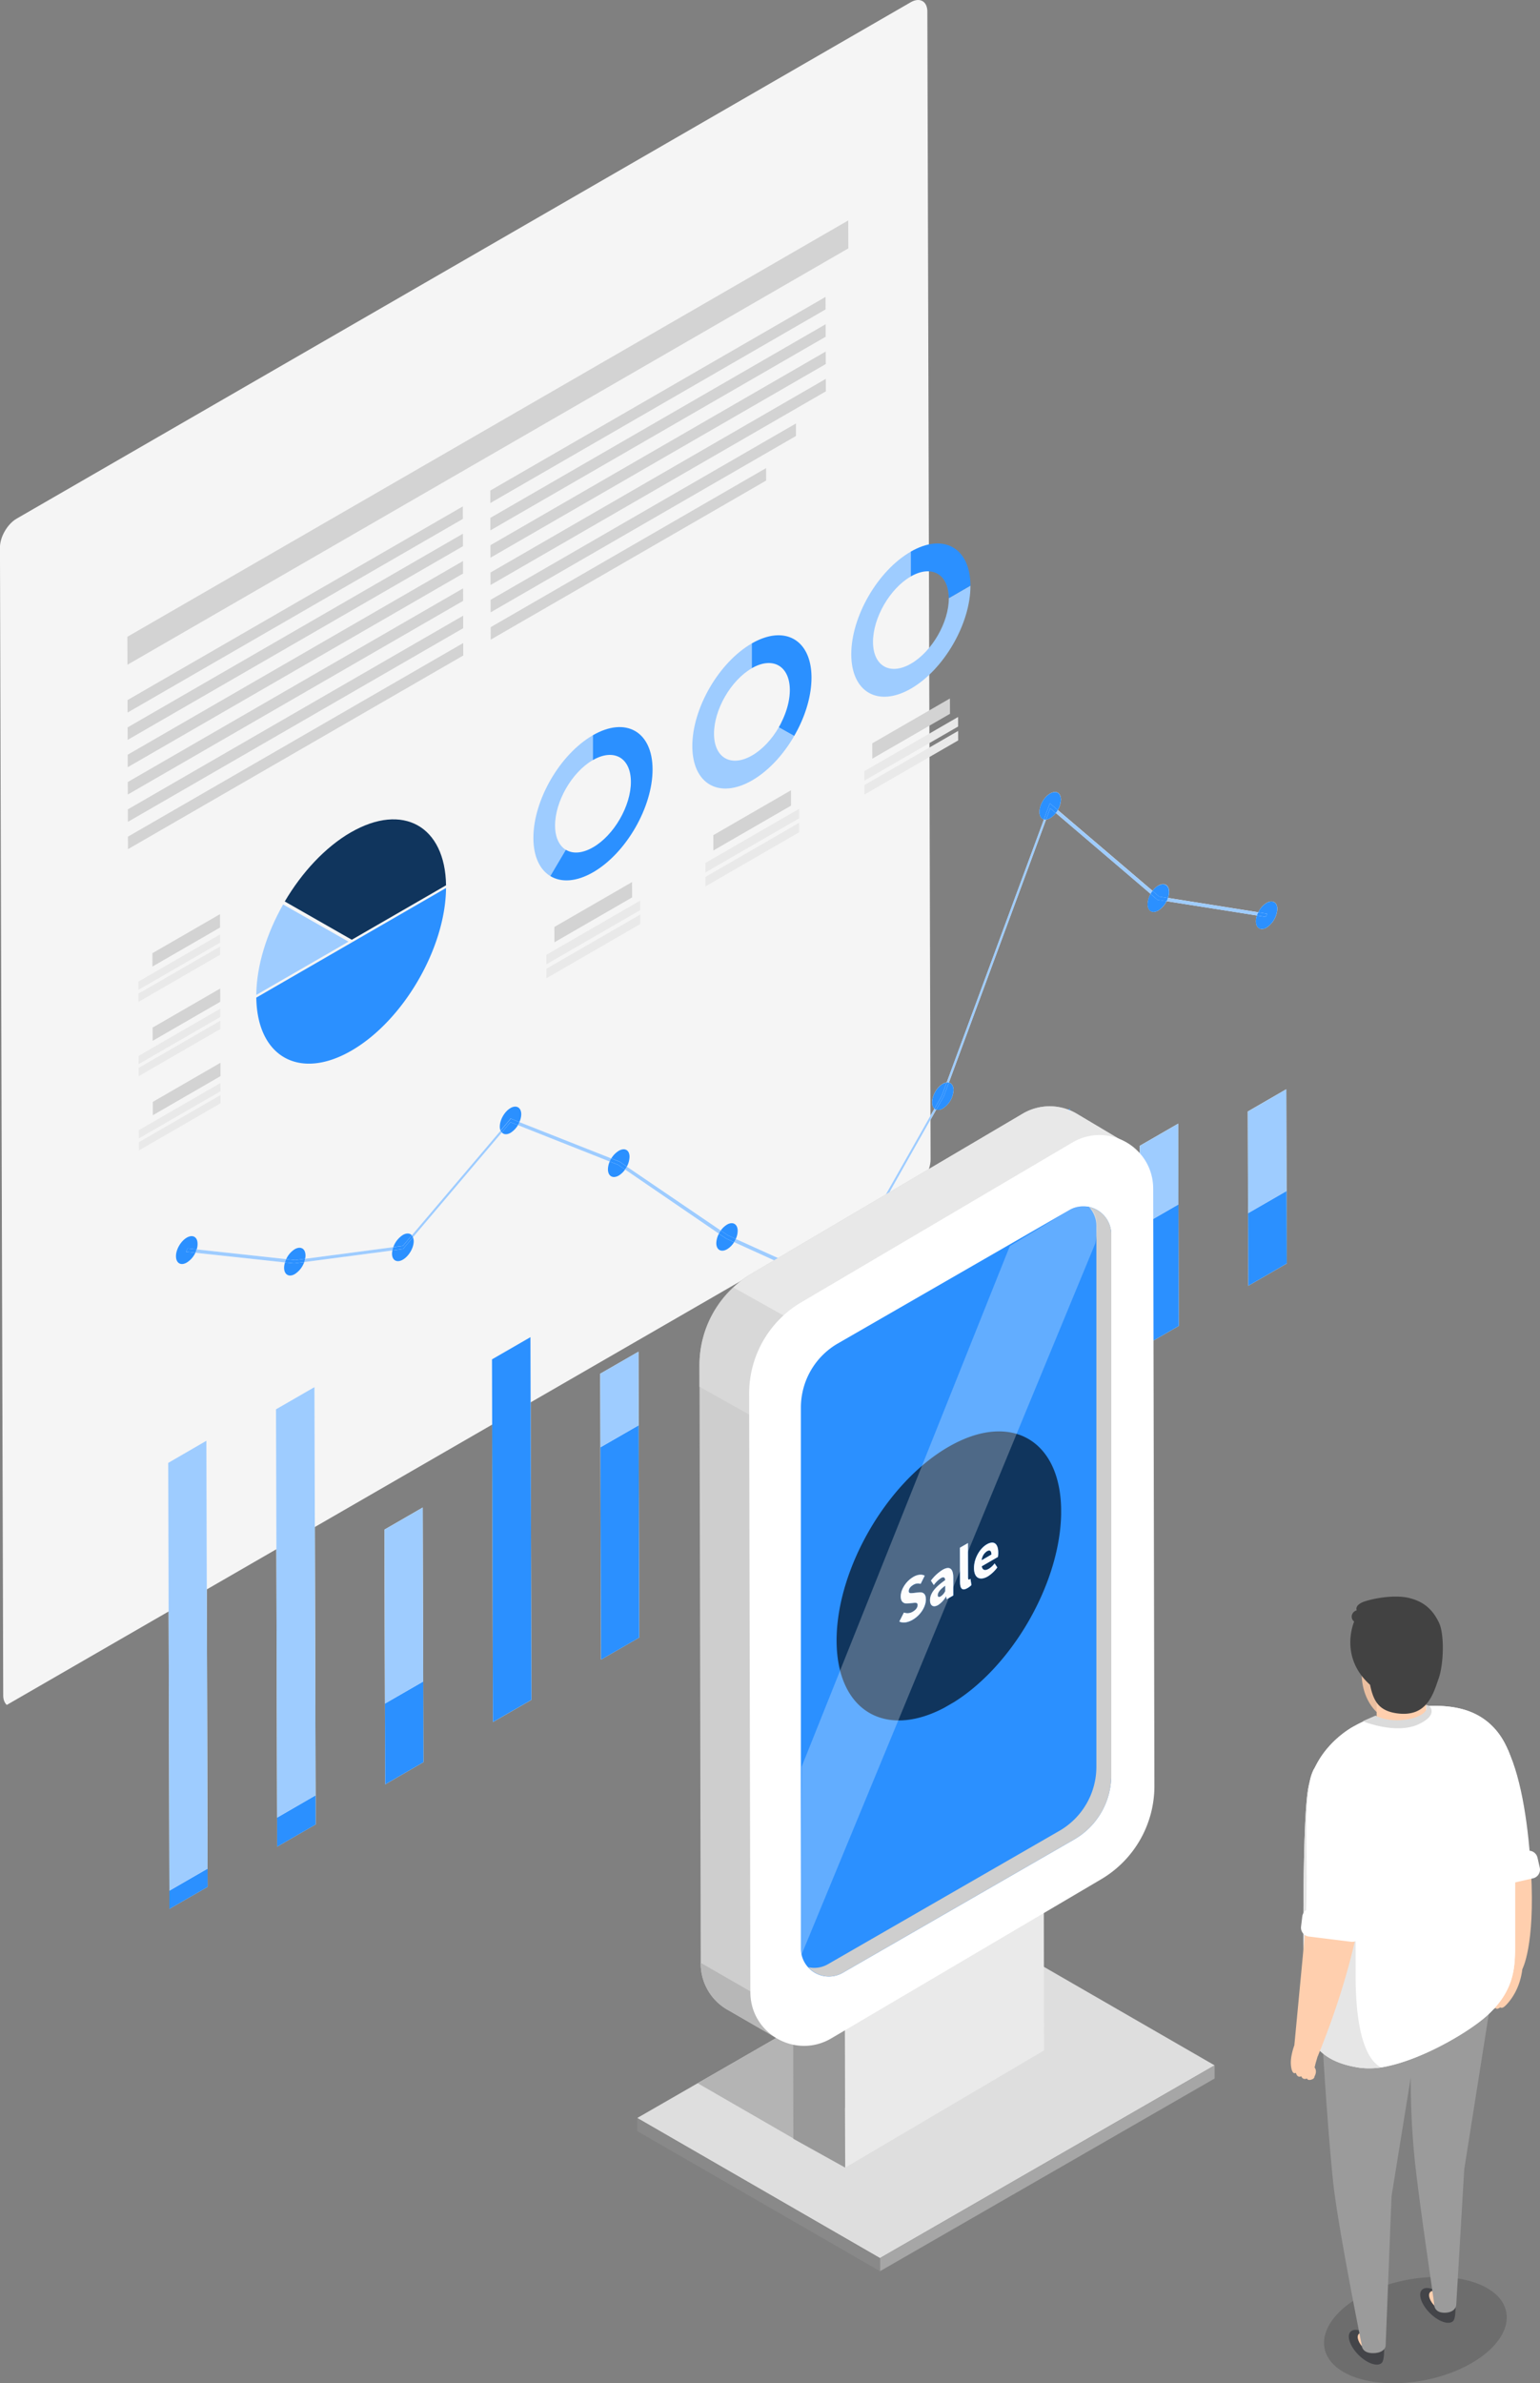 <svg xmlns="http://www.w3.org/2000/svg" viewBox="0 0 1080.1 1670.87">
    <rect x="0" y="0" width="1080.1" height="1670.87" fill="#808080" stroke="none"/>
    <defs>
        <style>
            .cls-1{fill:none}.cls-2{isolation:isolate}.cls-3{clip-path:url(#clip-path)}.cls-4{fill:#f5f5f5}.cls-5{fill:#d3d3d3}.cls-6{fill:#e9e9e9}.cls-7{fill:#9eccff}.cls-8{fill:#2b90ff}.cls-33,.cls-9{fill:#fff}.cls-10{fill:#10355d}.cls-11{clip-path:url(#clip-path-2)}.cls-12{opacity:.15}.cls-13{fill:#ffcfae}.cls-14{fill:#444549}.cls-15{fill:#9b9b9b}.cls-16{opacity:.1}.cls-17{fill:#424242}.cls-18{opacity:.08}.cls-19{fill:#dbdbdb}.cls-20{fill:#dedede}.cls-21{fill:#b4b4b4}.cls-22{fill:#a6a6a6}.cls-23{fill:#898989}.cls-24{fill:#d2d9dd}.cls-25{fill:#eaeaea}.cls-26{fill:#999}.cls-27{fill:#cecece}.cls-28{fill:#b7b7b7}.cls-29{fill:#e8e8e8}.cls-30{fill:#d8d8d8}.cls-31{clip-path:url(#clip-path-3)}.cls-32{fill:#fcfcfc}.cls-33{opacity:.26}
        </style>
        <clipPath id="clip-path" transform="translate(-.04 -5.16)">
            <path class="cls-1" d="M2.36 1207.06L0 375.53 650.44 0l2.36 831.53L2.36 1207.06z"/>
        </clipPath>
        <clipPath id="clip-path-2" transform="translate(-.04 -5.16)">
            <path class="cls-1" d="M89.8 600.5l-.43-148.89 505.6-291.91.43 148.89L89.8 600.5z"/>
        </clipPath>
        <clipPath id="clip-path-3" transform="translate(-.04 -5.16)">
            <path class="cls-1" d="M587.03 1245.91l-.51-180.99 157.5-90.93.51 180.99-157.5 90.93z"/>
        </clipPath>
    </defs>
    <title>
        Assets &amp;amp; Infrastructure
    </title>
    <g id="Layer_2" data-name="Layer 2">
        <g id="Layer_1-2" data-name="Layer 1">
            <path class="cls-2 cls-3 cls-4" d="M638.72 6.77l-627 362C5.25 372.5 0 381.56 0 389l2.28 804.59c0 7.44 5.29 10.44 11.76 6.7l627-362c6.47-3.74 11.71-12.8 11.68-20.24l-2.24-804.58c0-7.44-5.29-10.44-11.76-6.7" transform="translate(-.04 -5.16)"/>
            <path class="cls-5" d="M611.78 521.13l54.47-31.44.04 10.75-54.47 31.44-.04-10.75"/>
            <path class="cls-6" d="M606.22 540.64l65.74-37.96.02 6.68-65.74 37.93-.02-6.65M606.26 550.41L672 512.45l.02 6.65-65.74 37.96-.02-6.65"/>
            <path class="cls-7" d="M639 470.44c-14.71 8.51-26.63 1.71-26.66-15.2s11.79-37.42 26.49-45.91 26.63-1.64 26.68 15.21-11.81 37.41-26.51 45.9m-.21-78.5c-23.11 13.33-41.79 45.55-41.7 72.06s18.85 37.24 41.94 23.9 41.73-45.63 41.65-72.16l-15.2 8.78c-.06-16.84-12-23.7-26.68-15.21v-17.4" transform="translate(-.04 -5.16)"/>
            <path class="cls-8" d="M638.76 391.94c23.07-13.33 41.84-2.71 41.92 23.82l-15.2 8.78c-.06-16.84-12-23.7-26.68-15.21v-17.4" transform="translate(-.04 -5.16)"/>
            <path class="cls-5" d="M500.3 585.51l54.48-31.46.03 10.76-54.47 31.46-.04-10.76"/>
            <path class="cls-6" d="M494.74 605l65.74-37.94.02 6.65-65.74 37.96-.02-6.67M494.78 614.78l65.74-37.95.02 6.63-65.74 37.97-.02-6.65"/>
            <path class="cls-7" d="M548 511.89v0m6-23c0 7.38-2.22 15.42-6 22.86 3.77-7.44 6-15.46 6-22.86m-26.72-32.6c-23.09 13.33-41.75 45.57-41.67 72.08s18.85 37.23 41.94 23.91c12.71-7.34 24.07-20.42 31.71-35.13-.72 1.34-1.45 2.67-2.2 4l-10.81-6.08c-4.78 8.3-11.41 15.53-18.76 19.75-14.71 8.49-26.63 1.69-26.66-15.22s11.79-37.42 26.49-45.91 26.63-1.64 26.68 15.2c-.06-16.83-12-23.69-26.68-15.2v-17.4" transform="translate(-.04 -5.16)"/>
            <path class="cls-8" d="M527.28 456.3c23.07-13.33 41.84-2.69 41.92 23.82 0 12-3.71 25.06-9.94 37-.72 1.34-1.45 2.67-2.2 4l-10.81-6.08c.6-1 1.15-2.05 1.69-3.11v-.08a.9.9 0 0 1 .06-.13c3.77-7.44 6-15.46 6-22.86-.06-16.83-12-23.69-26.68-15.2v-17.4" transform="translate(-.04 -5.16)"/>
            <path class="cls-7" d="M415.81 520.66v17.4c14.65-8.45 26.63-1.64 26.68 15.21-.06-16.85-12-23.67-26.68-15.21s-26.52 29.09-26.46 45.94c0 8.29 2.94 14.11 7.55 17L386 619.36l10.9-18.43-10.9 18.43c7.65 4.64 18.25 4.11 30.07-2.7 23.09-13.33 41.73-45.64 41.65-72.18.08 26.53-18.57 58.85-41.65 72.18-11.83 6.82-22.43 7.34-30.07 2.7-7.31-4.45-11.83-13.59-11.86-26.62-.08-26.51 18.59-58.75 41.67-72.08" transform="translate(-.04 -5.16)"/>
            <path class="cls-5" d="M388.82 649.88l54.48-31.47.04 10.75-54.48 31.47-.04-10.75"/>
            <path class="cls-6" d="M383.21 669.41L449 631.42l.02 6.65-65.79 38.01-.02-6.67M383.23 679.18l65.81-38 .02 6.65-65.81 38-.02-6.65"/>
            <path class="cls-8" d="M415.81 520.66c23.07-13.33 41.84-2.69 41.92 23.82s-18.57 58.85-41.65 72.18c-11.83 6.82-22.43 7.34-30.07 2.7l10.9-18.43c4.82 3 11.62 2.58 19.11-1.75 14.65-8.45 26.55-29 26.51-45.91s-12-23.67-26.68-15.21v-17.4" transform="translate(-.04 -5.16)"/>
            <path class="cls-8" d="M396.86 595.78l-10.9 18.42 10.9-18.42"/>
            <path class="cls-9" d="M145.68 1328l-26.83 15.44v-12.8l26.78-15.46.05 12.82m75.75-43.75l-27 15.57v-20.41l27-15.61v20.45m302.69-174.76l-27 15.57-.1-41 27-15.61.1 41.06M902.55 891l-27 15.61-.15-50.89 27-15.56.15 50.84M297 1240.62l-26.78 15.52-.2-56.62 26.85-15.52.15 56.57m302.69-174.76l-26.78 15.54-.2-59.81 26.83-15.46.15 59.74M826.8 934.76l-27 15.57-.25-85.23 27-15.54.25 85.21m-151.34 87.36l-27 15.56-.3-119 26.93-15.57.35 119m226.94-182l-27 15.56-.2-71.25 27-15.61.2 71.3m-75.85 9.41l-27 15.54-.15-56.57 27-15.56.15 56.6m-378.19 303.7l-26.78 15.46-.45-148.87 26.89-15.42.39 148.85m75.61-84.79l-27 15.61-.34-123.28 27-15.56.35 123.23m151.1-165.33l-26.93 15.57-.18-49.56 27-15.56.1 49.56M296.87 1184L270 1199.51l-.35-121.94 26.83-15.47.34 121.95m454.24-205.56L724.28 994l-.59-196 26.83-15.46.54 196M448 1004.41l-26.83 15.44-.17-51.58 26.83-15.44.15 51.59m-75.2 192.48l-27 15.56-.69-254.27 27-15.56.69 254.27m-151.39 67l-27 15.61-.79-286.23 27-15.56.79 286.18m-75.75 51.39l-26.78 15.46-.84-299.9 26.78-15.54.84 300M138 881.08l62.8 6.84a16.13 16.13 0 0 1 5.9-6.92c4.2-2.42 7.61-.49 7.61 4.37a9.48 9.48 0 0 1-.25 2.3l61.81-8.15a16.92 16.92 0 0 1 6.67-8.5c2.62-1.51 4.94-1.33 6.32.2l62.26-73.35a6.7 6.7 0 0 1-.5-2.74c0-4.84 3.36-10.72 7.41-13s7.61-.49 7.61 4.35a14 14 0 0 1-1.29 5.43l64.43 25.45A15.62 15.62 0 0 1 434 812c4.2-2.42 7.61-.64 7.61 4.15a15.16 15.16 0 0 1-1.88 6.92l65.86 44.76a14.58 14.58 0 0 1 4.4-4.15c4.05-2.32 7.46-.39 7.46 4.45a14.17 14.17 0 0 1-1.33 5.61L580.89 903a14.33 14.33 0 0 1 4.94-5 5.79 5.79 0 0 1 4.6-.87l65-114.68c-1-.84-1.63-2.32-1.63-4.4-.05-4.79 3.36-10.67 7.56-13.09a6.47 6.47 0 0 1 2.67-.91l68.19-184.4c-1.88-.52-3.11-2.4-3.11-5.29 0-4.82 3.36-10.5 7.36-12.82 4.25-2.47 7.61-.69 7.66 4.15a15.56 15.56 0 0 1-2.18 7.36l66.46 56.67a13.92 13.92 0 0 1 4-3.66c4.2-2.42 7.56-.5 7.61 4.35a13.1 13.1 0 0 1-.79 4.25l63.34 10.08a15.21 15.21 0 0 1 5.73-6.52c4.2-2.42 7.61-.49 7.61 4.15a16.71 16.71 0 0 1-7.56 13.12c-4.05 2.3-7.46.37-7.46-4.47a12.18 12.18 0 0 1 .74-4.05l-63.34-10a16 16 0 0 1-5.83 6.52c-4.05 2.37-7.46.42-7.46-4.4a15.44 15.44 0 0 1 2.08-7.26l-66.51-56.72a14 14 0 0 1-4.05 3.66 6.34 6.34 0 0 1-2.77.94l-68.19 184.4c1.93.45 3.21 2.32 3.26 5.29a16.27 16.27 0 0 1-7.41 12.8 6.08 6.08 0 0 1-4.74.94l-64.91 114.72a5.73 5.73 0 0 1 1.68 4.5 16.63 16.63 0 0 1-7.56 13.09c-4.2 2.42-7.46.42-7.46-4.4a14.66 14.66 0 0 1 1.24-5.63L514.92 876a14.65 14.65 0 0 1-4.92 5c-4.2 2.42-7.56.49-7.61-4.15a14.94 14.94 0 0 1 1.83-6.72l-65.82-45a15.38 15.38 0 0 1-4.4 4.2c-4.2 2.42-7.61.44-7.61-4.35a13.78 13.78 0 0 1 1.24-5.48L363.28 794a16.46 16.46 0 0 1-5.19 5.39c-2.52 1.43-4.79 1.23-6.13-.25l-62.31 73.47a7.45 7.45 0 0 1 .54 2.77c0 4.64-3.41 10.47-7.61 12.89s-7.61.5-7.61-4.15a11.79 11.79 0 0 1 .25-2.27l-61.8 8.15a16.39 16.39 0 0 1-6.67 8.45c-4 2.32-7.41.39-7.46-4.45a12.5 12.5 0 0 1 .64-3.75L137 883.48a16 16 0 0 1-6 6.82c-4.15 2.45-7.56.5-7.61-4.35s3.41-10.67 7.56-13.09 7.61-.5 7.61 4.35a12 12 0 0 1-.59 3.88" transform="translate(-.04 -5.16)"/>
            <path class="cls-8" d="M875.38 850.55l26.98-15.56.15 50.84-26.98 15.61-.15-50.89"/>
            <path class="cls-7" d="M875.19 779.3l26.97-15.62.2 71.31-26.98 15.56-.19-71.25"/>
            <path class="cls-8" d="M799.54 859.94l26.97-15.54.25 85.21-26.98 15.56-.24-85.23"/>
            <path class="cls-7" d="M799.39 803.36l26.98-15.56.14 56.6-26.97 15.54-.15-56.58"/>
            <path class="cls-8" d="M723.64 792.79l26.83-15.47.55 196.02-26.78 15.46-.6-196.01M648.15 913.55l26.92-15.57.35 118.98-26.98 15.57-.29-118.98"/>
            <path class="cls-7" d="M648 863.99l26.97-15.56.1 49.55-26.92 15.57-.15-49.56"/>
            <path class="cls-8" d="M572.69 1016.42l26.83-15.46.15 59.73-26.78 15.54-.2-59.81M497 1078.92l26.98-15.61.1 41.06-26.98 15.56-.1-41.01"/>
            <path class="cls-7" d="M496.65 955.64l26.98-15.56.35 123.23-26.98 15.61-.35-123.28"/>
            <path class="cls-8" d="M421.1 1014.69l26.83-15.44.4 148.85-26.78 15.46-.45-148.87"/>
            <path class="cls-7" d="M420.96 963.11l26.83-15.45.14 51.59-26.83 15.44-.14-51.58"/>
            <path class="cls-8" d="M345.06 953.03l26.98-15.57.69 254.27-26.98 15.56-.69-254.26M270.01 1194.35l26.83-15.47.15 56.58-26.79 15.51-.19-56.62"/>
            <path class="cls-7" d="M269.66 1072.4l26.83-15.47.35 121.95-26.83 15.47-.35-121.95"/>
            <path class="cls-8" d="M194.36 1274.29l26.98-15.61.05 20.45-26.98 15.57-.05-20.41"/>
            <path class="cls-7" d="M193.57 988.06l26.98-15.56.79 286.18-26.98 15.61-.79-286.23"/>
            <path class="cls-8" d="M118.81 1325.53l26.78-15.46.05 12.82-26.83 15.44v-12.8"/>
            <path class="cls-7" d="M117.97 1025.63l26.78-15.53.84 299.97-26.78 15.46-.84-299.9"/>
            <path class="cls-8" d="M888.27 638.25c4.2-2.42 7.61-.49 7.61 4.15a16.71 16.71 0 0 1-7.56 13.12c-4.05 2.3-7.46.37-7.46-4.47a12.18 12.18 0 0 1 .74-4.05l6.23 1 .94-2.22-6.23-1a15.21 15.21 0 0 1 5.73-6.52M807 631.88a15.44 15.44 0 0 0-2.08 7.26c0 4.82 3.41 6.77 7.46 4.4a16 16 0 0 0 5.83-6.52l-6.37-1-4.84-4.14m5.34-5.78a13.92 13.92 0 0 0-4 3.66l4.64 4 6.18 1a13.1 13.1 0 0 0 .79-4.25c-.05-4.84-3.41-6.77-7.61-4.35M736.63 571.85l-2.91 7.91a6.34 6.34 0 0 0 2.77-.94 14 14 0 0 0 4.05-3.66l-3.9-3.31m-.2-10.28c-4 2.32-7.41 8-7.36 12.82 0 2.89 1.23 4.77 3.11 5.29l3.51-9.49.64-1.85 5.58 4.74a15.56 15.56 0 0 0 2.18-7.36c-.05-4.84-3.41-6.62-7.66-4.15M665.53 764.15l-3.53 9.59-5.34 9.44a6.08 6.08 0 0 0 4.74-.94 16.27 16.27 0 0 0 7.41-12.8c0-3-1.33-4.84-3.26-5.29m-4.2.84c-4.2 2.42-7.61 8.3-7.56 13.09 0 2.07.59 3.56 1.63 4.4l5.14-9 3.46-9.36a6.47 6.47 0 0 0-2.67.91M591.76 897.86l-5.29 9.24-.64 1.14-6.18-2.82a14.66 14.66 0 0 0-1.24 5.63c0 4.82 3.26 6.82 7.46 4.4a16.63 16.63 0 0 0 7.56-13.09 5.73 5.73 0 0 0-1.68-4.5m-5.93.17a14.33 14.33 0 0 0-4.94 5l4.94 2.22 4.6-8.1a5.79 5.79 0 0 0-4.6.87M504.25 870.09a14.94 14.94 0 0 0-1.83 6.72c.05 4.64 3.41 6.57 7.61 4.15a14.65 14.65 0 0 0 4.89-4.94l-5.68-2.57-5-3.36m5.73-6.38a14.58 14.58 0 0 0-4.4 4.15l4.94 3.36 5.59 2.54a14.17 14.17 0 0 0 1.33-5.61c0-4.84-3.41-6.77-7.46-4.45M427.67 819.49a13.78 13.78 0 0 0-1.24 5.48c0 4.79 3.41 6.77 7.61 4.35a15.38 15.38 0 0 0 4.4-4.2l-4.89-3.36-5.88-2.27M434 812a15.62 15.62 0 0 0-5.19 5.29l5.88 2.32 5 3.46a15.16 15.16 0 0 0 1.88-6.92c0-4.79-3.41-6.57-7.61-4.15M358 791.92l-6 7.21c1.33 1.48 3.6 1.68 6.13.25a16.46 16.46 0 0 0 5.19-5.39l-5.32-2.07m0-9.83c-4.05 2.32-7.46 8.2-7.41 13a6.7 6.7 0 0 0 .5 2.74l6.57-7.78.5-.67 6.18 2.45a14 14 0 0 0 1.29-5.43c0-4.84-3.46-6.77-7.61-4.35M289.66 872.61l-6.57 7.81-.49.45-7.36 1a11.79 11.79 0 0 0-.25 2.27c0 4.64 3.41 6.57 7.61 4.15s7.61-8.25 7.61-12.89a7.45 7.45 0 0 0-.54-2.77m-7.12-1.63a16.92 16.92 0 0 0-6.67 8.5l6.72-.89 6.27-7.41c-1.38-1.53-3.71-1.71-6.32-.2M199.93 890.25a12.5 12.5 0 0 0-.64 3.75c.05 4.84 3.46 6.77 7.46 4.45a16.39 16.39 0 0 0 6.67-8.45l-7.16.89-6.32-.64m6.76-9.25a16.13 16.13 0 0 0-5.93 6.92l6.28.69 7-.94a9.48 9.48 0 0 0 .25-2.3c0-4.87-3.41-6.8-7.61-4.37M131 872.86c4.25-2.42 7.61-.5 7.61 4.35a12 12 0 0 1-.59 3.88l-6.47-.72-1 2.42 6.52.69a16 16 0 0 1-6 6.82c-4.15 2.45-7.56.5-7.61-4.35s3.41-10.67 7.56-13.09" transform="translate(-.04 -5.16)"/>
            <path class="cls-7" d="M655.4 782.48l-65 114.68a3.45 3.45 0 0 1 1.33.69l64.87-114.68a3.43 3.43 0 0 1-1.23-.69M819.19 634.7a17.26 17.26 0 0 1-.94 2.32l63.34 10a14.39 14.39 0 0 1 .94-2.22l-63.34-10.1m-87-55L664 764.08a3.45 3.45 0 0 1 1.53.07l68.19-184.4a6.22 6.22 0 0 1-1.53-.07m9.73-6.6a21 21 0 0 1-1.38 2.07L807 631.88a19 19 0 0 1 1.33-2.13l-66.46-56.67M138 881.08a22.58 22.58 0 0 1-.94 2.4l62.9 6.77a12.93 12.93 0 0 1 .84-2.32l-62.8-6.85" transform="translate(-.04 -5.16)"/>
            <path class="cls-8" d="M882.54 644.78l6.23 1-.94 2.22-6.23-1a14.39 14.39 0 0 1 .94-2.22M808.37 629.76l4.64 4 6.18 1a17.26 17.26 0 0 1-.94 2.32l-6.37-1-4.88-4.2a19 19 0 0 1 1.33-2.13M736.33 568.34l5.58 4.74a21 21 0 0 1-1.38 2.07l-3.9-3.31-2.91 7.91a6.22 6.22 0 0 1-1.53-.07l3.51-9.49.64-1.85M664 764.08a3.45 3.45 0 0 1 1.53.07l-3.53 9.59-5.34 9.44a3.43 3.43 0 0 1-1.23-.69l5.14-9 3.46-9.36" transform="translate(-.04 -5.16)"/>
            <path class="cls-7" d="M516.11 873.77a21.77 21.77 0 0 1-1.19 2.25l64.73 29.4a17.65 17.65 0 0 1 1.23-2.37l-64.78-29.27m-76.38-50.68c-.39.69-.84 1.38-1.29 2l65.82 45a16.58 16.58 0 0 1 1.33-2.22l-65.86-44.78m-225.66 64.58a15.06 15.06 0 0 1-.64 2.32l61.81-8.15a14 14 0 0 1 .64-2.32l-61.81 8.15m150.31-95.81a15.4 15.4 0 0 1-1.09 2.13l64.38 25.5a17.74 17.74 0 0 1 1.14-2.17l-64.43-25.45m-13.24 6l-62.26 73.35a4.47 4.47 0 0 1 .79 1.38L352 799.13a4 4 0 0 1-.84-1.26" transform="translate(-.04 -5.16)"/>
            <path class="cls-8" d="M590.42 897.16a3.45 3.45 0 0 1 1.33.69l-5.29 9.24-.64 1.14-6.18-2.82a17.65 17.65 0 0 1 1.23-2.37l4.94 2.22 4.6-8.1M505.58 867.86l4.94 3.36 5.59 2.54a21.77 21.77 0 0 1-1.19 2.25l-5.68-2.57-5-3.36a16.58 16.58 0 0 1 1.33-2.22M428.8 817.32l5.88 2.32 5 3.46c-.39.69-.84 1.38-1.29 2l-4.89-3.36-5.88-2.27a17.74 17.74 0 0 1 1.14-2.17M358.19 789.42l6.18 2.45a15.4 15.4 0 0 1-1.09 2.13l-5.28-2.08-6 7.21a4 4 0 0 1-.84-1.26l6.57-7.78.5-.67M288.87 871.22a4.47 4.47 0 0 1 .79 1.38l-6.57 7.81-.49.45-7.36 1a14 14 0 0 1 .64-2.32l6.72-.89 6.27-7.41M200.77 887.93l6.28.69 7-.94a15.06 15.06 0 0 1-.64 2.32l-7.16.89-6.32-.64a12.93 12.93 0 0 1 .84-2.32M131.5 880.36l6.47.72a22.58 22.58 0 0 1-.94 2.4l-6.52-.69 1-2.42M179.8 704.58l133.07-76.84c-.36 42.08-29.84 92.89-66.32 114s-66.14 4.39-66.75-37.12" transform="translate(-.04 -5.16)"/>
            <path class="cls-7" d="M198.62 639.28l45.84 26.06-64.66 37.34c.15-20.56 7.34-43.21 18.81-63.4" transform="translate(-.04 -5.16)"/>
            <path class="cls-10" d="M246.13 588.72c36.48-21.06 66.14-4.41 66.75 37.12L246.77 664l-47-26.83c12-20.35 28.27-38 46.33-48.46" transform="translate(-.04 -5.16)"/>
            <path class="cls-5" d="M106.89 668.28l47.41-27.37.03 9.36-47.41 27.37-.03-9.36"/>
            <path class="cls-6" d="M97.08 688.19l57.25-33.07.02 5.79-57.26 33.07-.01-5.79M97.09 696.63l57.28-33.07.01 5.79-57.27 33.07-.02-5.79"/>
            <path class="cls-5" d="M107.04 720.43l47.41-27.39.03 9.31-47.41 27.37-.03-9.29"/>
            <path class="cls-6" d="M97.22 740.27l57.26-33.07.02 5.79-57.26 33.07-.02-5.79M97.24 748.71l57.27-33.07.02 5.79-57.28 33.08-.01-5.8"/>
            <path class="cls-5" d="M107.19 772.51l47.41-27.39.03 9.36-47.41 27.39-.03-9.36"/>
            <path class="cls-6" d="M97.37 792.35l57.26-33.07.02 5.79-57.26 33.07-.02-5.79M97.39 800.79l57.27-33.07.02 5.79-57.28 33.08-.01-5.8"/>
            <g class="cls-2 cls-11">
                <path class="cls-5" d="M594.94 154.54L89.33 446.45l.06 19.6 505.6-291.91-.05-19.6M324.62 355.03L89.46 490.8l.02 8.77L324.64 363.8l-.02-8.77M324.67 374.18L89.52 509.95l.02 8.77L324.7 382.95l-.03-8.77M324.73 393.34L89.57 529.11l.02 8.77 235.16-135.77-.02-8.77M324.78 412.5L89.62 548.26l.03 8.77 235.16-135.77-.03-8.76M324.84 431.65L89.68 567.42l.02 8.77 235.16-135.77-.02-8.77M324.89 450.81L89.73 586.58l.03 8.76 235.16-135.77-.03-8.76M579.02 208.15L343.86 343.92l.03 8.77 235.16-135.77-.03-8.77M579.08 227.31L343.92 363.07l.02 8.77L579.1 236.07l-.02-8.76M579.13 246.46L343.97 382.23 344 391l235.16-135.77-.03-8.77M579.19 265.62L344.03 401.38l.02 8.77 235.16-135.77-.02-8.76M558.25 296.89L344.08 420.54l.03 8.77 214.16-123.65-.02-8.77M537.31 328.17L344.13 439.7l.03 8.76 193.17-111.53-.02-8.76"/>
            </g>
            <path d="M953.15 1615.75c-27.76 16.14-32.66 39.71-10.88 52.37s62.31 9.82 90.07-6.32 32.66-39.7 10.88-52.37-62.31-9.82-90.07 6.32z" transform="translate(-.04 -5.16)" class="cls-12"/>
            <path class="cls-13" d="M1051 1381s-1.05 10.73-1.78 13.77c-.46 1.93-.75 3.26-1.12 4.67-.5 1.95-.62 2.91 0 3.38s1.76.61 2.88-3.33a17.22 17.22 0 0 1-3.64 7.23c-2.11 2.27-5.2 4.58-4.37 5.78s3.09 0 3.09 0 .27 1.95 3.06.41c0 0 .33 1.57 3.17-.41 0 0 1.12 1.3 3.73-1.3s11.92-12.67 12.11-31.49z" transform="translate(-.04 -5.16)"/>
            <path class="cls-13" d="M1073.85 1317.08c2.93 52.41-6.08 68.53-6.08 68.53l-16.92.46-6.38-65.27" transform="translate(-.04 -5.16)"/>
            <circle class="cls-13" cx="1059.01" cy="1312.79" r="14.8"/>
            <circle class="cls-9" cx="1037.5" cy="1236.36" r="22.25"/>
            <path class="cls-9" d="M1057.5 1231.69c10.14 21.5 14.71 56 16.39 86l-29.42 3.12-28.13-72.5" transform="translate(-.04 -5.16)"/>
            <path class="cls-9" d="M1038.56 1324a6.29 6.29 0 0 0 7.54 4.72l29.15-6.69a6.29 6.29 0 0 0 4.72-7.54l-1.59-6.94a6.29 6.29 0 0 0-7.54-4.72l-29.15 6.69a6.29 6.29 0 0 0-4.69 7.48z" transform="translate(-.04 -5.16)"/>
            <path class="cls-14" d="M963.66 1645.38c-6-6-13.36-8.53-16.34-5.55s-.5 10.3 5.53 16.34 13.36 8.53 16.34 5.55c1.8-1.8 1.66-9.14 1.66-11-1.01-1.82-4.79-2.94-7.19-5.34z" transform="translate(-.04 -5.16)"/>
            <path class="cls-13" d="M963.54 1644.72c-3.94-3.75-8.64-5.22-10.5-3.26s-.18 6.57 3.76 10.33" transform="translate(-.04 -5.16)"/>
            <path class="cls-14" d="M1013.71 1616.06c-6-6-13.35-8.53-16.34-5.55s-.5 10.3 5.54 16.34 13.35 8.53 16.34 5.55c1.8-1.8 1.66-9.14 1.66-11-1.02-1.81-4.8-2.94-7.2-5.34z" transform="translate(-.04 -5.16)"/>
            <path class="cls-13" d="M1013.59 1615.41c-3.94-3.75-8.64-5.22-10.5-3.26s-.18 6.57 3.76 10.33" transform="translate(-.04 -5.16)"/>
            <path class="cls-15" d="M927.14 1367.77l124.23 4.24-24.37 154.05-5.59 94.7c-.11 3.23-3 5.85-8.24 5.84s-7.19-2.87-7.3-6.07-8.94-60.08-13.31-98.37a556.14 556.14 0 0 1-3.07-60.54L976 1545l-4.08 103.77v.33c0 3.21-3.12 5.84-8.93 5.83-5.54 0-7.71-2.69-7.9-5.72-.7-3.51-15.88-79.26-19.62-110.71-3.8-32.22-13.16-160.64-8.33-170.73z" transform="translate(-.04 -5.16)"/>
            <path class="cls-9" d="M917.2 1261.19c-4.35 30.52-2.7 145.24-2.7 145.24 0 24.48 6.17 43.77 39.75 48.48a56.38 56.38 0 0 0 18.89-1.15c26-5.55 57.46-24.29 69.76-35.4 20.59-18.61 19.74-36.19 19.74-51.51v-111.91c0 .08 0-37.59-31.82-49.84-24.2-9.31-61.45-.78-80.92 10.21 0 0-28.16 14.08-32.7 45.88z" transform="translate(-.04 -5.16)"/>
            <path class="cls-9" d="M917.2 1261.19c-4.35 30.52-2.7 145.24-2.7 145.24 0 24.48 6.17 43.77 39.75 48.48a56.38 56.38 0 0 0 18.89-1.15c26-5.55 57.46-24.29 69.76-35.4 20.59-18.61 19.74-36.19 19.74-51.51v-111.91c0 .08 0-37.59-31.82-49.84-24.2-9.31-61.45-.78-80.92 10.21 0 0-28.16 14.08-32.7 45.88z" transform="translate(-.04 -5.16)"/>
            <path class="cls-16" d="M919.63 1250.95c3.43-3.58 7.74-6.06 13.1-6.06 19.42 0 18.1 22 18.1 22v123.47c0 47.49 10.77 60.67 17.79 64.22a51.33 51.33 0 0 1-14.37.33c-33.58-4.71-39.75-24-39.75-48.48 0 0-1.65-114.73 2.7-145.24a58.1 58.1 0 0 1 2.43-10.24z" transform="translate(-.04 -5.16)"/>
            <path class="cls-13" d="M1000.4 1199.88a39.66 39.66 0 0 0 5.76-21.46c-.07-7.2.45-16.87-2.58-22.29-4.72-8.42-14.72-10.84-23.3-10.75-14.1.14-25.38 15.17-25.19 33.56.11 10.88 4.21 20.5 10.47 26.52v2.39c.1 2.49 1.77 2.69 5 4.6 6.78 3.94 17.8 3.94 24.62 0 3.35-1.93 5-4.46 5.13-7v-5.58" transform="translate(-.04 -5.16)"/>
            <path class="cls-17" d="M988.44 1125.52c8.83 2.22 16.05 6.84 21 17.63 3.67 8 3.2 28.52-.32 38.59-3.82 10.93-8.06 26.93-28.17 24.76-14.09-1.52-17.66-9-20-20.13-21.14-19-12-42.26-11.15-44.36a4.22 4.22 0 0 1-1.61-4.41 4.8 4.8 0 0 1 3.41-3.47s-2.09-3.93 6.42-6.5c9.61-2.89 22.31-4.16 30.42-2.11z" transform="translate(-.04 -5.16)"/>
            <path class="cls-18" d="M961 1186.36c1 4.87 2.26 9.05 4.55 12.34v6.76c-6.07-5.84-10.11-15.09-10.44-25.59a42.88 42.88 0 0 0 5.89 6.49z" transform="translate(-.04 -5.16)"/>
            <path class="cls-19" d="M983.13 1211.09c-7.52.66-14.52-1-18.31-3.13 0 0-7.22 3.1-9 3.93 0 0 23.44 9.68 39.46 2 14.07-6.73 7.14-12.7 7.14-12.7l-2-.79v3.5s-2.36 5.88-17.29 7.19z" transform="translate(-.04 -5.16)"/>
            <path class="cls-13" d="M928.72 1433.67s-7 19-6.91 22.94c.1 3.26.85 5.21-1.08 6.18-2.6 1.3-3.62-.65-3.62-.65s-3 1.94-4.45-1.36c0 0-2.55 1.69-3.76-2.41 0 0-2.74 2.26-3.47-5.49-.86-9.16 6.29-23.35 6.36-23.52z" transform="translate(-.04 -5.16)"/>
            <path class="cls-13" d="M919.11 1463.34a6.29 6.29 0 0 0 3.57-4c1-3.19-.65-6.11-3.67-6-.01-.09-5.79 10.97.1 10zM916 1353.16l-8.1 85.37 16.38 8.12s18.26-42.46 27.66-88.21" transform="translate(-.04 -5.16)"/>
            <circle class="cls-13" cx="934.07" cy="1354.91" r="18.18" transform="rotate(-60.85 929.53 1352.3)"/>
            <path class="cls-9" d="M912.55 1355.84a6.29 6.29 0 0 0 5.47 7l29.69 3.67a6.29 6.29 0 0 0 7-5.47l.87-7.07a6.29 6.29 0 0 0-5.47-7l-29.69-3.67a6.29 6.29 0 0 0-7 5.47z" transform="translate(-.04 -5.16)"/>
            <path class="cls-9" d="M970.31 1262.55l-18.85 97.61-35.53-6.58s.22-7.44.43-16.88c.92-40.16-2.61-69.18 4.63-90.09 3.45-10 54.77-5.69 49.32 15.95" transform="translate(-.04 -5.16)"/>
            <circle class="cls-9" cx="944.58" cy="1257.92" r="26.23" transform="rotate(-89.78 942.023 1255.365)"/>
            <path class="cls-20" d="M446.94 1484.91l234.73-135.09L851.88 1448l-234.71 135.12-170.23-98.21z"/>
            <path class="cls-21" d="M556.75 1499.42l85-51.42-7.96-70.62-144.47 83.14 67.43 38.9z"/>
            <path class="cls-22" d="M617.17 1583.12L851.88 1448v9.23l-234.69 135.1-.02-9.21z"/>
            <path class="cls-23" d="M446.97 1494.12l-.03-9.21 170.23 98.21.02 9.21-170.22-98.21z"/>
            <path class="cls-24" d="M686.14 1183.94l.07 54.83-35.58 20.6a14.92 14.92 0 0 1-14.77.1l-60.59-34.26a14.82 14.82 0 0 1 6.27-7.32l82.17-48.42a14.62 14.62 0 0 1 14.88-.1c.27.14.51.27.78.44l17.35 10.3s-7.09 2.67-10.58 3.83z" transform="translate(-.04 -5.16)"/>
            <path class="cls-25" d="M731.74 1105.54l.5 331.99-.01.01-139.43 82.17-.5-332v-.01l139.43-82.16h.01z"/>
            <path class="cls-26" d="M695.37 1085.33L592.3 1400.1l.5 119.61-36.37-20.22-.5-332h.01l139.42-82.16h.01z"/>
            <path class="cls-27" d="M527.14 898.06L717.23 786a37.21 37.21 0 0 1 38.48.26l39.48 23.5-37.9 116.35.68 301.13a75.88 75.88 0 0 1-37.35 65.49L559.09 1388l-14.91 45.78L511 1414.6a37.25 37.25 0 0 1-19.5-32.85l-.85-419.64a74.17 74.17 0 0 1 36.49-64.05z" transform="translate(-.04 -5.16)"/>
            <path class="cls-28" d="M491.48 1381.28v.43a37.25 37.25 0 0 0 19.5 32.85l33.21 19.14 6.07-18.64z" transform="translate(-.04 -5.16)"/>
            <path class="cls-29" d="M527.14 898.06L717.23 786a37.21 37.21 0 0 1 38.48.26l39.48 23.5-8.33 25.58-189.07 109.58a17.51 17.51 0 0 1-17.4.09l-66-37a73.57 73.57 0 0 1 12.75-9.95z" transform="translate(-.04 -5.16)"/>
            <path class="cls-30" d="M490.62 962.07a73.84 73.84 0 0 1 24-54.2l56.85 31.87a16.62 16.62 0 0 1 .16 28.84L560.14 1007a16.62 16.62 0 0 1-16.52.09l-53-29.68z" transform="translate(-.04 -5.16)"/>
            <path class="cls-9" d="M808.85 838.55l.85 418.66a75.88 75.88 0 0 1-37.36 65.49L583.1 1434.23c-25.1 14.77-56.72-3.23-56.78-32.37l-.85-419.64a74.17 74.17 0 0 1 36.51-64l190.09-112c25.08-14.82 56.73 3.23 56.78 32.33z" transform="translate(-.04 -5.16)"/>
            <path class="cls-8" d="M750.05 853.52L587.76 947a51.86 51.86 0 0 0-26 44.94v379.33a19.59 19.59 0 0 0 29.36 17l162.29-93.47a51.85 51.85 0 0 0 26-44.94V870.49a19.59 19.59 0 0 0-29.36-16.97z" transform="translate(-.04 -5.16)"/>
            <path class="cls-27" d="M763.8 851.42a19.19 19.19 0 0 1 5.2 13.1v379.32a51.86 51.86 0 0 1-26 44.94l-162.29 93.47a19.17 19.17 0 0 1-13.75 2.1 19.46 19.46 0 0 0 24.22 3.88l162.29-93.47a51.85 51.85 0 0 0 26-44.94V870.49a19.45 19.45 0 0 0-15.67-19.07z" transform="translate(-.04 -5.16)"/>
            <g class="cls-2 cls-31">
                <path class="cls-10" d="M663 1116.86c-4 2.91-5.27 5-5.26 6.65 0 1.41.85 1.58 2.18.81a9 9 0 0 0 3.09-3.64v-3.82m29.21-24.12a8.31 8.31 0 0 0-3.66 6.24l6.84-4c0-2.41-.93-3.59-3.18-2.29M655 1116.42l-2-3.09a30 30 0 0 1 8.09-7.53c4.85-2.8 7.54-1.18 7.56 5.49v12.47l-4.58 2.65-.39-2-.15.09a17.18 17.18 0 0 1-5.5 5.94c-3.48 2-5.67.37-5.68-3.32 0-4.57 3.15-8.9 10.64-14.11-.12-1.86-.93-2.63-3-1.44a19.68 19.68 0 0 0-5 4.87m37.8-6.08c-5.43 3.13-9.61 1.32-9.63-5.88s4.37-14 8.91-16.58c5.39-3.11 8.08-.14 8.09 5.8a18.78 18.78 0 0 1-.22 3l-11.35 6.55c.51 2.87 2.42 3.22 4.95 1.76a14.45 14.45 0 0 0 4.08-3.8l1.89 2.83a23.91 23.91 0 0 1-6.72 6.34m-52.61 24.79c2.34-1.35 3.48-3.07 3.47-4.78s-1.42-1.56-3.6-1.35l-3.25.29c-2.57.29-5-.75-5-4.93 0-4.74 3.65-10.64 8.84-13.64 2.87-1.66 5.89-2.08 8-.86l-2.85 5.74a6 6 0 0 0-5.17.69c-1.95 1.12-3.17 2.8-3.17 4.43s1.65 1.42 3.8 1.2l3.22-.36c3-.34 4.94.89 5 4.93 0 4.74-3.42 10.86-9.38 14.3-3.24 1.87-6.69 2.45-9.22 1.19l3.2-6.29a7.13 7.13 0 0 0 6.16-.56m38.35-16.56c-3.86 2.23-5.17.08-5.18-4.31l-.07-24 5.62-3.24.07 24.28c0 1.36.54 1.5 1 1.23a3.56 3.56 0 0 0 .68-.48l.7 4.39a12.23 12.23 0 0 1-2.83 2.16m-13.28-99.12c-43.49 25.11-78.63 86-78.49 136s35.51 70.14 79 45 78.64-86 78.5-136-35.52-70.14-79-45" transform="translate(-.04 -5.16)"/>
                <path class="cls-32" d="M640.62 1110.73c-5.2 3-8.86 8.9-8.84 13.64 0 4.17 2.46 5.22 5 4.93l3.25-.29c2.18-.21 3.59-.45 3.6 1.35s-1.13 3.43-3.47 4.78a7.13 7.13 0 0 1-6.16.56l-3.2 6.29c2.53 1.27 6 .69 9.22-1.19 6-3.44 9.39-9.56 9.38-14.3 0-4-1.93-5.27-5-4.93l-3.22.36c-2.14.22-3.79.56-3.8-1.2s1.22-3.3 3.17-4.43a6 6 0 0 1 5.17-.69l2.85-5.74c-2.15-1.22-5.17-.8-8 .86M659.92 1124.32c-1.33.77-2.18.6-2.18-.81 0-1.67 1.29-3.73 5.26-6.65v3.82a9 9 0 0 1-3.09 3.64m1.14-18.52a30 30 0 0 0-8.09 7.53l2 3.09a19.68 19.68 0 0 1 5-4.87c2.06-1.19 2.87-.42 3 1.44-7.49 5.2-10.65 9.54-10.64 14.11 0 3.69 2.2 5.33 5.68 3.32a17.18 17.18 0 0 0 5.5-5.94l.15-.09.39 2 4.58-2.65v-12.47c0-6.68-2.7-8.29-7.56-5.49M678.91 1087l-5.62 3.24.07 24c0 4.39 1.32 6.54 5.18 4.31a12.23 12.23 0 0 0 2.83-2.16l-.7-4.39a3.56 3.56 0 0 1-.68.48c-.46.27-1 .13-1-1.23l-.07-24.28M688.55 1099a8.31 8.31 0 0 1 3.66-6.24c2.25-1.3 3.18-.12 3.18 2.29l-6.84 4m3.53-11.1c-4.55 2.62-8.93 9.51-8.91 16.58s4.2 9 9.63 5.88a23.91 23.91 0 0 0 6.72-6.34l-1.89-2.83a14.45 14.45 0 0 1-4.08 3.8c-2.53 1.46-4.44 1.12-4.95-1.76l11.35-6.55a18.78 18.78 0 0 0 .22-3c0-5.94-2.7-8.91-8.09-5.8" transform="translate(-.04 -5.16)"/>
            </g>
            <path class="cls-33" d="M708.28 878.8l-146 365-1 134 207-501s8-36-18.23-23.28z" transform="translate(-.04 -5.16)"/>
        </g>
    </g>
</svg>

